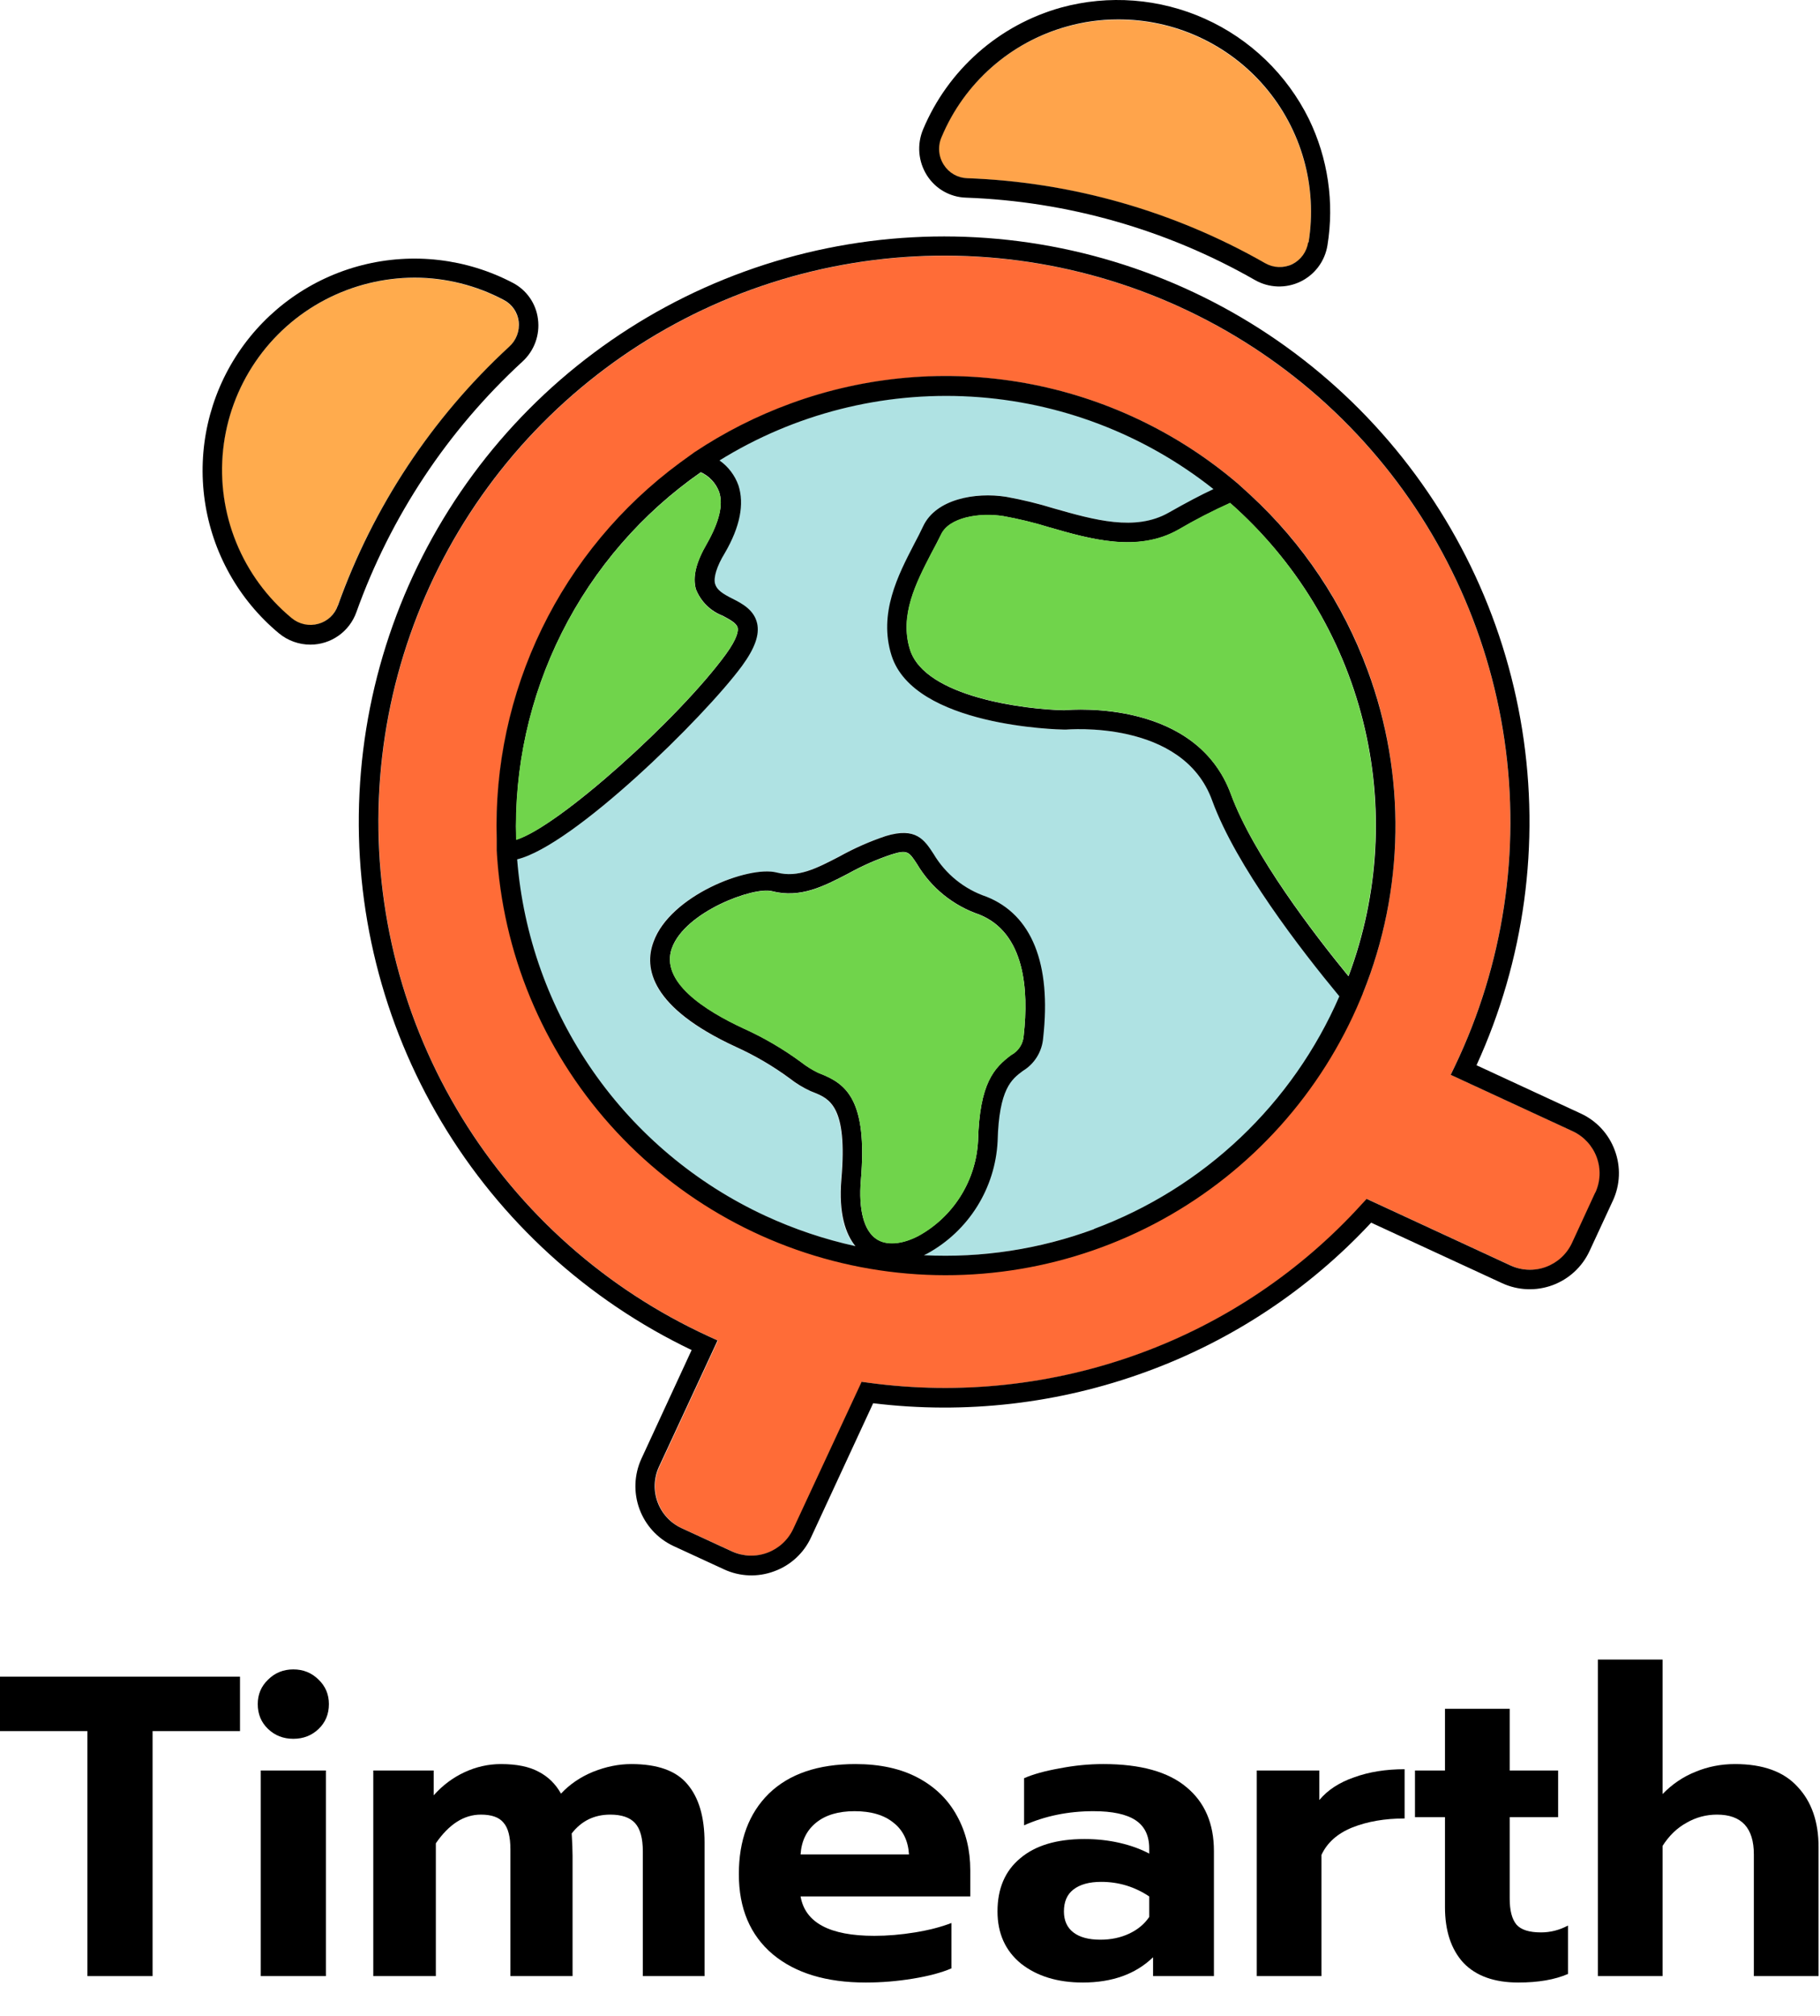<svg width="271" height="300" viewBox="0 0 271 300" fill="none" xmlns="http://www.w3.org/2000/svg">
<path d="M13.018 257.647H0V249.55H35.736V257.647H22.718V294.113H13.018V257.647Z" fill="black"/>
<path d="M43.677 258.794C42.188 258.794 40.933 258.305 39.912 257.328C38.891 256.35 38.381 255.118 38.381 253.63C38.381 252.185 38.891 250.974 39.912 249.996C40.933 248.976 42.188 248.466 43.677 248.466C45.166 248.466 46.421 248.976 47.442 249.996C48.463 250.974 48.974 252.185 48.974 253.63C48.974 255.118 48.463 256.35 47.442 257.328C46.421 258.305 45.166 258.794 43.677 258.794ZM38.828 263.512H48.527V294.113H38.828V263.512Z" fill="black"/>
<path d="M55.581 263.512H64.578V267.209C65.897 265.722 67.429 264.574 69.173 263.767C70.917 262.959 72.725 262.555 74.597 262.555C76.937 262.555 78.809 262.938 80.213 263.703C81.616 264.426 82.722 265.509 83.531 266.954C84.85 265.552 86.445 264.468 88.317 263.703C90.231 262.938 92.124 262.555 93.996 262.555C97.91 262.555 100.697 263.554 102.356 265.552C104.058 267.549 104.908 270.439 104.908 274.222V294.113H95.719V275.561C95.719 273.606 95.336 272.203 94.571 271.353C93.805 270.503 92.571 270.078 90.869 270.078C88.487 270.078 86.573 271.013 85.126 272.883C85.211 274.243 85.254 275.348 85.254 276.198V294.113H76.001V275.242C76.001 273.372 75.66 272.055 74.98 271.29C74.342 270.482 73.214 270.078 71.598 270.078C69.088 270.078 66.854 271.502 64.897 274.35V294.113H55.581V263.512Z" fill="black"/>
<path d="M128.905 295.069C123.034 295.069 118.419 293.666 115.058 290.861C111.697 288.014 110.016 284.04 110.016 278.94C110.016 273.882 111.505 269.887 114.483 266.954C117.504 264.022 121.801 262.555 127.374 262.555C131.032 262.555 134.138 263.236 136.69 264.596C139.243 265.956 141.179 267.847 142.497 270.269C143.816 272.65 144.476 275.348 144.476 278.366V282.255H119.206C119.886 286.165 123.545 288.12 130.181 288.12C132.138 288.12 134.159 287.95 136.244 287.61C138.328 287.27 140.136 286.803 141.668 286.208V292.965C140.179 293.603 138.265 294.113 135.925 294.495C133.585 294.878 131.245 295.069 128.905 295.069ZM135.35 276.007C135.223 273.967 134.457 272.395 133.053 271.29C131.649 270.142 129.714 269.568 127.246 269.568C124.821 269.568 122.907 270.142 121.503 271.29C120.099 272.437 119.333 274.01 119.206 276.007H135.35Z" fill="black"/>
<path d="M161.228 295.069C157.484 295.069 154.421 294.134 152.039 292.264C149.699 290.351 148.529 287.759 148.529 284.486C148.529 281.086 149.656 278.451 151.911 276.581C154.166 274.668 157.356 273.712 161.483 273.712C163.312 273.712 165.057 273.903 166.716 274.286C168.375 274.668 169.843 275.2 171.119 275.88V275.115C171.119 273.202 170.438 271.8 169.077 270.907C167.715 270.014 165.631 269.568 162.823 269.568C159.079 269.568 155.633 270.269 152.485 271.672V264.659C153.847 264.064 155.612 263.576 157.782 263.193C159.951 262.768 162.121 262.555 164.291 262.555C169.821 262.555 173.948 263.703 176.671 265.998C179.393 268.251 180.755 271.417 180.755 275.497V294.113H171.693V291.308C169.098 293.815 165.61 295.069 161.228 295.069ZM163.844 288.694C165.418 288.694 166.843 288.396 168.12 287.801C169.396 287.206 170.396 286.378 171.119 285.315V282.255C168.949 280.81 166.567 280.087 163.972 280.087C162.185 280.087 160.802 280.47 159.824 281.235C158.888 281.957 158.42 283.041 158.42 284.486C158.42 285.846 158.888 286.888 159.824 287.61C160.76 288.333 162.1 288.694 163.844 288.694Z" fill="black"/>
<path d="M187.134 263.512H196.45V267.911C197.684 266.423 199.407 265.297 201.619 264.532C203.831 263.724 206.341 263.321 209.149 263.321V270.652C206.214 270.652 203.619 271.098 201.364 271.991C199.152 272.883 197.62 274.243 196.769 276.071V294.113H187.134V263.512Z" fill="black"/>
<path d="M226.071 295.069C222.498 295.069 219.775 294.091 217.903 292.136C216.074 290.139 215.159 287.376 215.159 283.849V270.461H210.692V263.512H215.159V254.331H224.795V263.512H232.006V270.461H224.795V282.574C224.795 284.359 225.135 285.655 225.816 286.463C226.497 287.228 227.709 287.61 229.453 287.61C230.857 287.61 232.197 287.27 233.474 286.59V293.794C231.517 294.644 229.049 295.069 226.071 295.069Z" fill="black"/>
<path d="M237.923 247H247.558V267.018C249.005 265.531 250.643 264.426 252.472 263.703C254.301 262.938 256.258 262.555 258.343 262.555C262.512 262.555 265.618 263.682 267.66 265.934C269.744 268.144 270.787 271.141 270.787 274.923V294.113H261.151V276.007C261.151 272.055 259.321 270.078 255.663 270.078C254.046 270.078 252.536 270.482 251.132 271.29C249.728 272.055 248.537 273.202 247.558 274.732V294.113H237.923V247Z" fill="black"/>
<path d="M77.207 47.869C77.127 47.199 76.885 46.559 76.502 46.004C76.119 45.449 75.607 44.995 75.01 44.682C70.909 42.499 66.336 41.355 61.691 41.35C57.068 41.364 52.516 42.487 48.416 44.624C44.232 46.806 40.653 49.988 37.997 53.888C35.341 57.787 33.691 62.283 33.194 66.975C32.697 71.666 33.368 76.407 35.148 80.777C36.928 85.146 39.761 89.008 43.394 92.017C43.938 92.472 44.583 92.788 45.275 92.937C45.968 93.087 46.686 93.066 47.368 92.876C48.039 92.695 48.655 92.352 49.163 91.878C49.67 91.403 50.053 90.812 50.279 90.155C55.545 75.451 64.301 62.244 75.796 51.667C76.32 51.195 76.723 50.603 76.969 49.941C77.215 49.28 77.297 48.569 77.207 47.869Z" fill="#FFAB4D"/>
<path d="M76.378 42.106C69.48 38.484 61.484 37.542 53.933 39.463C46.382 41.383 39.809 46.03 35.481 52.507C31.153 58.985 29.376 66.834 30.493 74.543C31.61 82.252 35.542 89.275 41.531 94.258C42.849 95.349 44.507 95.946 46.218 95.946C47.716 95.945 49.176 95.481 50.401 94.619C51.625 93.757 52.553 92.539 53.059 91.13C58.161 76.868 66.653 64.059 77.804 53.806C78.667 53.015 79.327 52.029 79.727 50.929C80.128 49.83 80.257 48.65 80.104 47.49C79.964 46.359 79.552 45.278 78.903 44.34C78.254 43.403 77.388 42.636 76.378 42.106ZM50.308 90.126C50.083 90.783 49.699 91.374 49.192 91.849C48.684 92.323 48.068 92.666 47.397 92.847C46.715 93.037 45.997 93.058 45.304 92.908C44.612 92.758 43.967 92.443 43.423 91.988C39.79 88.978 36.957 85.117 35.177 80.748C33.397 76.378 32.726 71.637 33.223 66.945C33.72 62.254 35.37 57.758 38.026 53.859C40.682 49.959 44.261 46.777 48.445 44.595C52.545 42.458 57.097 41.335 61.72 41.321C66.365 41.326 70.939 42.47 75.039 44.653C75.636 44.966 76.148 45.42 76.531 45.975C76.914 46.53 77.156 47.17 77.237 47.84C77.32 48.543 77.232 49.257 76.978 49.918C76.725 50.58 76.314 51.17 75.781 51.638C64.298 62.228 55.557 75.445 50.308 90.155V90.126Z" fill="black"/>
<path d="M166.361 2.949C163.792 2.95 161.235 3.308 158.763 4.011C154.624 5.165 150.8 7.239 147.576 10.079C144.352 12.919 141.812 16.451 140.146 20.41C139.853 21.075 139.729 21.802 139.788 22.526C139.846 23.25 140.085 23.949 140.481 24.558C140.853 25.145 141.364 25.632 141.968 25.977C142.571 26.322 143.25 26.514 143.945 26.537C159.539 27.105 174.762 31.444 188.311 39.182C188.931 39.541 189.63 39.742 190.346 39.767C191.061 39.792 191.772 39.641 192.416 39.327C193.054 39.023 193.608 38.569 194.031 38.004C194.454 37.439 194.734 36.779 194.847 36.082C195.503 31.976 195.255 27.776 194.122 23.775C192.99 19.774 190.998 16.068 188.287 12.914C185.576 9.761 182.21 7.235 178.423 5.514C174.637 3.793 170.521 2.918 166.361 2.949Z" fill="#FFA44B"/>
<path d="M194.891 17.704C191.618 11.087 186.146 5.815 179.411 2.791C172.676 -0.233 165.098 -0.82 157.977 1.13C153.412 2.408 149.194 4.701 145.64 7.839C142.086 10.976 139.288 14.876 137.454 19.246C136.988 20.35 136.797 21.549 136.895 22.743C136.994 23.936 137.381 25.088 138.021 26.1C138.646 27.087 139.503 27.907 140.518 28.485C141.534 29.064 142.675 29.384 143.844 29.418C158.968 29.963 173.733 34.173 186.87 41.684C187.891 42.266 189.037 42.591 190.21 42.634C191.384 42.676 192.551 42.434 193.61 41.928C194.67 41.422 195.591 40.667 196.296 39.727C197.001 38.788 197.467 37.692 197.656 36.533C198.7 30.122 197.734 23.545 194.891 17.704ZM194.789 36.068C194.684 36.761 194.414 37.42 194.001 37.987C193.588 38.555 193.044 39.014 192.416 39.327C191.779 39.629 191.078 39.772 190.373 39.744C189.668 39.717 188.981 39.518 188.37 39.167C174.821 31.429 159.597 27.09 144.004 26.522C143.309 26.499 142.63 26.307 142.026 25.962C141.422 25.617 140.912 25.13 140.539 24.543C140.143 23.934 139.905 23.236 139.846 22.512C139.788 21.788 139.911 21.06 140.205 20.396C141.865 16.428 144.402 12.887 147.627 10.04C150.851 7.192 154.678 5.111 158.821 3.953C161.293 3.25 163.85 2.892 166.42 2.891C170.58 2.867 174.695 3.75 178.479 5.478C182.264 7.206 185.626 9.738 188.331 12.897C191.037 16.056 193.022 19.767 194.147 23.771C195.272 27.775 195.511 31.976 194.847 36.082L194.789 36.068Z" fill="black"/>
<path d="M234.206 168.368L216.011 159.958L216.651 158.633C223.864 143.547 226.423 126.656 224.001 110.111C221.58 93.566 214.287 78.115 203.053 65.728C191.818 53.34 177.15 44.574 160.916 40.548C144.682 36.521 127.617 37.416 111.893 43.118C96.169 48.82 82.499 59.071 72.622 72.565C62.745 86.06 57.109 102.188 56.432 118.895C55.755 135.603 60.066 152.134 68.818 166.383C77.57 180.633 90.366 191.956 105.576 198.911L106.901 199.523L98.168 218.337C97.413 219.99 97.341 221.875 97.968 223.58C98.595 225.286 99.87 226.675 101.515 227.447L109.055 230.924C110.709 231.679 112.593 231.751 114.3 231.124C116.006 230.497 117.396 229.223 118.167 227.578L128.356 205.678L129.433 205.823C143.033 207.667 156.877 206.169 169.767 201.458C182.425 196.84 193.77 189.214 202.823 179.238L203.551 178.452L225.006 188.376C226.66 189.131 228.544 189.203 230.251 188.576C231.957 187.949 233.347 186.675 234.118 185.029L237.597 177.492C238.352 175.839 238.424 173.955 237.797 172.249C237.17 170.544 235.895 169.154 234.249 168.383L234.206 168.368ZM202.896 147.793L202.561 148.607C196.7 162.538 186.295 174.076 173.04 181.343C159.785 188.61 144.46 191.18 129.559 188.633C114.658 186.086 101.057 178.573 90.971 167.316C80.884 156.059 74.904 141.721 74.005 126.635V124.932C73.681 114.09 75.991 103.331 80.737 93.577C85.482 83.823 92.522 75.364 101.253 68.924L103.422 67.353C107.905 64.366 112.728 61.924 117.789 60.077C128.965 55.987 141.028 54.943 152.741 57.053C164.454 59.162 175.394 64.35 184.439 72.082L186.215 73.697C196.206 82.891 203.158 94.909 206.146 108.151C209.134 121.393 208.016 135.231 202.94 147.822L202.896 147.793Z" fill="#FF6C37"/>
<path d="M240.45 171.235C240.011 170.029 239.338 168.922 238.468 167.977C237.599 167.033 236.551 166.271 235.385 165.734L219.854 158.546C226.993 142.931 229.359 125.555 226.654 108.6C223.949 91.645 216.293 75.867 204.649 63.246C193.004 50.626 177.89 41.726 161.203 37.664C144.516 33.602 127 34.559 110.856 40.415C94.711 46.27 80.656 56.764 70.457 70.578C60.258 84.391 54.368 100.909 53.527 118.058C52.686 135.207 56.932 152.222 65.731 166.966C74.531 181.711 87.491 193.528 102.986 200.934L95.504 217.115C94.426 219.469 94.322 222.153 95.213 224.584C96.104 227.015 97.919 228.995 100.264 230.095L107.804 233.573C108.967 234.113 110.226 234.418 111.508 234.468C112.79 234.518 114.069 234.312 115.271 233.864C116.478 233.427 117.587 232.755 118.531 231.885C119.476 231.016 120.238 229.967 120.773 228.8L130.016 208.85C143.752 210.531 157.691 208.925 170.684 204.164C183.442 199.517 194.915 191.912 204.163 181.974L223.696 190.996C226.049 192.072 228.732 192.177 231.161 191.285C233.59 190.394 235.568 188.58 236.665 186.237L240.159 178.7C240.699 177.537 241.003 176.278 241.053 174.996C241.103 173.715 240.898 172.436 240.45 171.235ZM237.539 177.477L234.06 185.015C233.288 186.66 231.899 187.935 230.192 188.561C228.486 189.188 226.602 189.116 224.948 188.362L203.493 178.438L202.765 179.224C193.711 189.2 182.367 196.825 169.709 201.443C156.819 206.154 142.975 207.653 129.375 205.809L128.298 205.663L118.109 227.563C117.337 229.208 115.948 230.483 114.241 231.109C112.535 231.736 110.651 231.664 108.997 230.91L101.457 227.432C99.811 226.661 98.537 225.271 97.91 223.566C97.283 221.86 97.355 219.976 98.109 218.323L106.843 199.508L105.518 198.897C90.311 191.932 77.52 180.6 68.775 166.345C60.031 152.089 55.727 135.555 56.413 118.846C57.099 102.137 62.743 86.011 72.626 72.519C82.51 59.028 96.186 48.782 111.914 43.086C127.641 37.39 144.708 36.502 160.942 40.534C177.176 44.567 191.843 53.337 203.075 65.73C214.306 78.122 221.595 93.576 224.013 110.123C226.43 126.67 223.868 143.562 216.651 158.648L216.011 159.972L234.206 168.383C235.851 169.154 237.126 170.544 237.753 172.249C238.38 173.955 238.308 175.839 237.553 177.492L237.539 177.477Z" fill="black"/>
<path d="M180.568 119.185C176.084 107.005 158.85 108.577 158.734 108.591H158.559C157.657 108.591 136.158 108.111 132.81 97.561C130.831 91.304 133.786 85.6 136.158 81.016C136.653 80.085 137.119 79.183 137.526 78.31C139.419 74.265 145.255 73.188 149.87 73.945C152.295 74.381 154.691 74.964 157.046 75.691C162.984 77.379 169.112 79.125 174.076 76.302C176.696 74.847 178.923 73.639 180.742 72.795C170.402 64.576 157.773 59.755 144.585 58.991C131.397 58.228 118.295 61.56 107.076 68.531C108.382 69.449 109.369 70.751 109.9 72.257C110.831 75.021 110.147 78.397 107.876 82.297C106.683 84.334 106.202 85.935 106.421 86.91C106.639 87.885 107.571 88.365 109.012 89.107C110.453 89.849 112.228 90.81 112.68 92.774C113.058 94.477 112.345 96.485 110.424 99.118C104.791 106.831 85.388 125.864 76.945 127.901C77.843 139.227 81.739 150.11 88.234 159.434C94.728 168.757 103.588 176.185 113.902 180.955C118.194 182.94 122.689 184.453 127.308 185.466C125.853 183.72 124.776 180.693 125.227 175.469C126.158 164.614 123.451 163.523 121.064 162.562L120.627 162.388C119.523 161.881 118.482 161.246 117.527 160.496C115.012 158.646 112.309 157.066 109.463 155.781C96.843 149.961 95.853 144.14 97.251 140.182C99.71 133.314 111.37 128.774 115.605 129.865C118.764 130.68 121.428 129.269 124.907 127.493C127.112 126.264 129.426 125.241 131.82 124.438C136.333 122.983 137.643 125.02 138.953 127.101C140.732 130.094 143.526 132.35 146.827 133.46C153.581 136.152 156.507 143.413 155.27 154.472C155.193 155.473 154.878 156.442 154.351 157.297C153.825 158.152 153.102 158.87 152.242 159.39C150.583 160.627 148.691 162.024 148.487 169.867C148.312 173.313 147.259 176.656 145.427 179.58C143.595 182.504 141.046 184.911 138.021 186.572L137.512 186.819C150.541 187.465 163.458 184.127 174.542 177.248C185.625 170.369 194.348 160.277 199.548 148.316C193.755 141.361 184.148 128.949 180.568 119.185Z" fill="#AFE2E3"/>
<path d="M203.639 99.773C199.97 89.81 193.982 80.862 186.172 73.668L184.396 72.053C175.351 64.32 164.41 59.133 152.697 57.023C140.985 54.914 128.921 55.958 117.745 60.048C112.684 61.895 107.862 64.337 103.379 67.324L101.21 68.895C92.478 75.335 85.439 83.794 80.693 93.548C75.947 103.302 73.638 114.061 73.961 124.903V126.606C74.81 141.731 80.765 156.122 90.855 167.425C100.945 178.729 114.571 186.276 129.508 188.834C144.444 191.392 159.807 188.809 173.084 181.507C186.362 174.206 196.769 162.617 202.605 148.637L202.94 147.822C209.147 132.451 209.396 115.318 203.639 99.773ZM104.354 70.278C105.609 70.852 106.587 71.897 107.076 73.188C107.731 75.109 107.076 77.67 105.3 80.827C103.641 83.665 103.102 85.848 103.626 87.696C103.983 88.599 104.525 89.417 105.217 90.099C105.908 90.78 106.735 91.31 107.643 91.654C108.691 92.221 109.681 92.745 109.841 93.414C109.943 93.851 109.841 94.957 108.08 97.387C101.152 106.874 83.175 123.084 76.873 124.962C76.537 114.28 78.876 103.684 83.674 94.135C88.473 84.585 95.582 76.385 104.354 70.278ZM130.481 184.389C128.633 183.152 127.818 180.024 128.182 175.658C129.215 163.654 125.94 161.311 122.199 159.812L121.806 159.652C120.908 159.215 120.059 158.684 119.273 158.066C116.612 156.11 113.753 154.437 110.744 153.075C104.922 150.368 98.269 146.09 100.045 141.114C101.996 135.686 112.228 131.932 114.936 132.63C119.172 133.721 122.636 131.917 126.304 130.011C128.357 128.869 130.51 127.919 132.738 127.173C135.139 126.417 135.358 126.766 136.566 128.628C138.661 132.139 141.938 134.79 145.809 136.108C152.635 138.829 153.188 147.385 152.431 154.093C152.399 154.698 152.21 155.284 151.883 155.794C151.557 156.304 151.104 156.721 150.568 157.004C148.007 158.924 145.867 161.194 145.634 169.751C145.487 172.678 144.593 175.519 143.036 178.003C141.479 180.486 139.312 182.53 136.74 183.938C134.266 185.233 131.981 185.393 130.481 184.389ZM162.912 182.934C154.814 185.928 146.193 187.25 137.57 186.819L138.08 186.572C141.104 184.911 143.654 182.504 145.485 179.58C147.317 176.656 148.371 173.313 148.545 169.867C148.749 162.024 150.641 160.627 152.3 159.39C153.16 158.87 153.883 158.152 154.41 157.297C154.936 156.442 155.251 155.473 155.328 154.472C156.565 143.413 153.64 136.152 146.886 133.46C143.584 132.35 140.79 130.094 139.011 127.101C137.657 125.02 136.391 123.055 131.879 124.438C129.485 125.241 127.17 126.264 124.965 127.493C121.53 129.269 118.822 130.68 115.664 129.865C111.428 128.774 99.769 133.314 97.309 140.182C95.853 144.082 96.901 149.946 109.521 155.781C112.367 157.066 115.07 158.646 117.585 160.496C118.54 161.246 119.581 161.881 120.685 162.388L121.122 162.562C123.509 163.523 126.217 164.614 125.285 175.469C124.834 180.693 125.955 183.72 127.366 185.466C122.747 184.453 118.252 182.94 113.961 180.955C103.646 176.185 94.786 168.757 88.292 159.434C81.797 150.11 77.901 139.227 77.004 127.901C85.388 125.864 104.79 106.831 110.482 99.118C112.403 96.485 113.116 94.477 112.738 92.774C112.287 90.81 110.584 89.864 109.07 89.107C107.556 88.35 106.741 87.797 106.479 86.91C106.217 86.022 106.683 84.334 107.935 82.297C110.205 78.397 110.846 75.021 109.958 72.257C109.427 70.751 108.44 69.449 107.134 68.531C118.341 61.587 131.42 58.269 144.584 59.032C157.747 59.795 170.355 64.602 180.684 72.795C178.865 73.639 176.638 74.818 174.018 76.302C169.054 79.125 162.926 77.379 156.987 75.691C154.633 74.964 152.236 74.381 149.811 73.945C145.197 73.217 139.36 74.294 137.468 78.31C137.061 79.183 136.595 80.085 136.1 81.016C133.727 85.6 130.773 91.304 132.752 97.561C136.1 108.111 157.599 108.577 158.501 108.591H158.676C158.851 108.591 176.143 107.005 180.509 119.185C184.09 128.949 193.697 141.361 199.432 148.287C195.988 156.218 190.979 163.371 184.703 169.32C178.428 175.268 171.016 179.889 162.912 182.905V182.934ZM200.757 145.261C195.677 139.062 186.579 127.217 183.29 118.21C178.151 104.255 160.088 105.565 158.458 105.71C152.752 105.608 137.759 103.789 135.518 96.717C133.902 91.61 136.435 86.706 138.676 82.384C139.186 81.409 139.666 80.478 140.132 79.576C141.311 77.029 145.794 76.258 149.404 76.826C151.711 77.24 153.991 77.794 156.231 78.485C162.431 80.26 169.447 82.268 175.488 78.834C177.975 77.375 180.541 76.053 183.173 74.876C192.905 83.436 199.804 94.752 202.955 107.323C206.105 119.893 205.359 133.124 200.815 145.261H200.757Z" fill="black"/>
<path d="M108.08 97.372C101.137 106.874 83.117 123.085 76.843 125.02C76.507 114.335 78.847 103.735 83.648 94.183C88.45 84.63 95.562 76.428 104.339 70.321C105.597 70.896 106.58 71.941 107.076 73.232C107.731 75.152 107.076 77.713 105.3 80.871C103.64 83.709 103.102 85.891 103.626 87.739C103.983 88.642 104.525 89.461 105.216 90.143C105.908 90.824 106.735 91.354 107.643 91.697C108.691 92.265 109.681 92.789 109.841 93.458C109.943 93.836 109.841 94.942 108.08 97.372ZM152.431 154.123C153.188 147.414 152.635 138.858 145.809 136.137C141.937 134.819 138.661 132.168 136.566 128.658C135.357 126.795 135.11 126.446 132.737 127.203C130.51 127.949 128.356 128.898 126.304 130.04C122.636 131.946 119.171 133.751 114.936 132.659C114.674 132.597 114.405 132.567 114.135 132.572C110.627 132.572 101.836 136.152 100.045 141.143C98.255 146.134 104.878 150.397 110.744 153.104C113.753 154.466 116.612 156.139 119.273 158.095C120.058 158.713 120.908 159.244 121.806 159.681L122.199 159.841C125.94 161.296 129.215 163.683 128.181 175.688C127.818 180.053 128.633 183.152 130.481 184.418C131.937 185.422 134.266 185.262 136.74 183.982C139.312 182.573 141.479 180.53 143.036 178.046C144.593 175.563 145.487 172.722 145.634 169.794C145.867 161.238 148.006 158.968 150.568 157.047C151.106 156.763 151.56 156.344 151.887 155.831C152.213 155.318 152.401 154.73 152.431 154.123ZM200.786 145.246C205.322 133.105 206.065 119.874 202.918 107.301C199.77 94.728 192.88 83.406 183.159 74.832C180.523 76.019 177.953 77.345 175.459 78.805C169.418 82.239 162.358 80.26 156.201 78.456C153.962 77.765 151.682 77.211 149.375 76.797C145.765 76.229 141.282 77.001 140.103 79.547C139.681 80.449 139.2 81.38 138.647 82.355C136.405 86.721 133.873 91.581 135.488 96.688C137.73 103.76 152.722 105.579 158.428 105.681C158.734 105.681 159.636 105.594 160.932 105.594C166.449 105.594 179.097 106.874 183.26 118.181C186.594 127.188 195.706 139.047 200.786 145.246Z" fill="#70D44B"/>
</svg>
